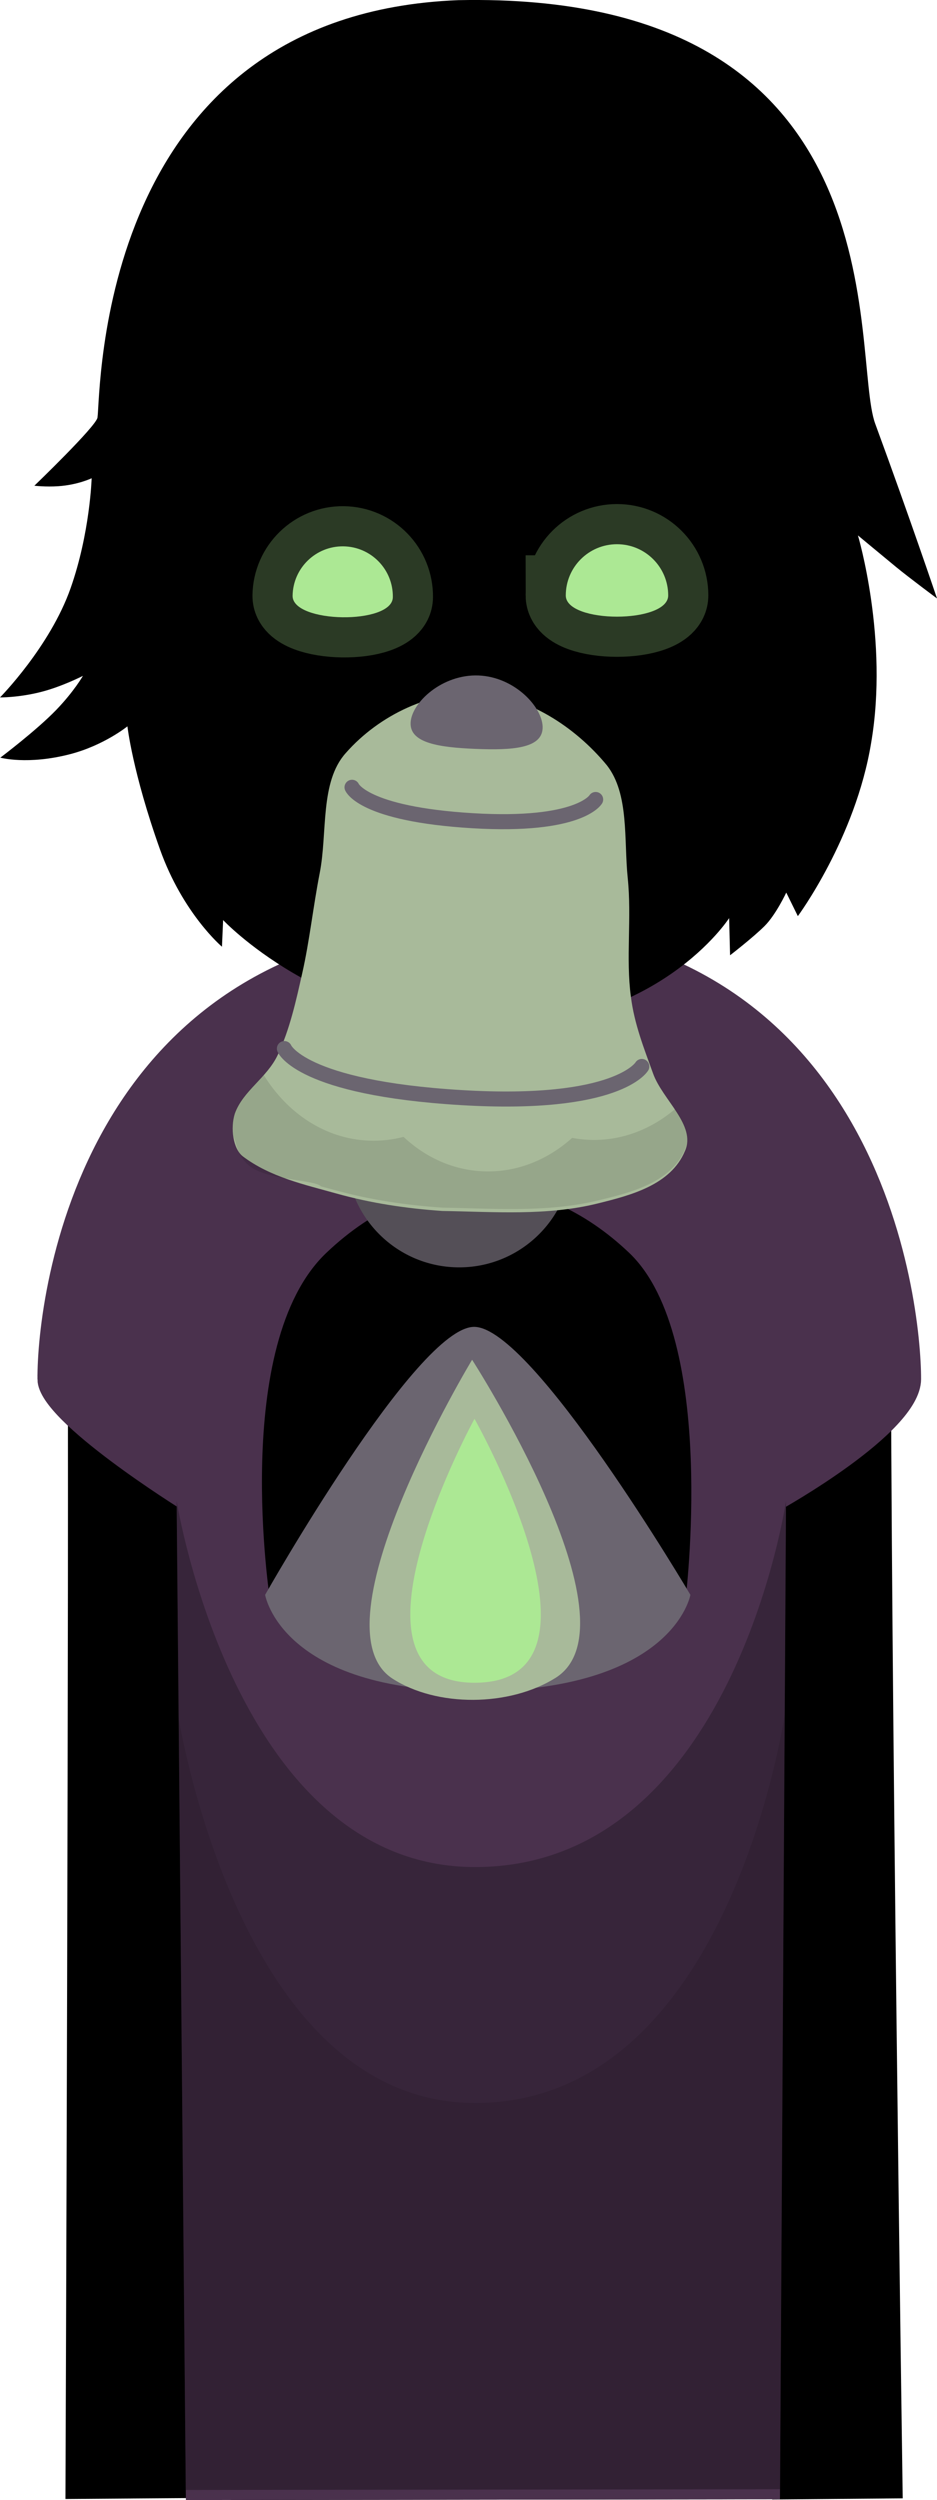 <svg version="1.1" xmlns="http://www.w3.org/2000/svg" xmlns:xlink="http://www.w3.org/1999/xlink" width="93.369" height="248.998" viewBox="0,0,93.369,248.998"><g transform="translate(-272.504,-56.502)"><g data-paper-data="{&quot;isPaintingLayer&quot;:true}" fill-rule="nonzero" stroke-linejoin="miter" stroke-miterlimit="10" stroke-dasharray="" stroke-dashoffset="0" style="mix-blend-mode: normal"><g stroke-linecap="butt"><path d="M280.03,304.392c0,0 0.365,-94.384 0.207,-118.012c-0.055,-8.153 8.187,-36.761 40.202,-36.921c31.602,-0.158 39.857,29.487 39.849,36.897c-0.056,34.06 1.154,117.986 1.154,117.986l-10.997,0.096l-0.159,-114.843c0,0 0.075,-3.099 -2.816,-3.154c-3.434,-0.065 -2.945,3.116 -2.945,3.116l0.205,114.87l-48.214,0.072l-0.305,-115.233c0,0 0.279,-2.919 -2.886,-2.934c-3.111,-0.015 -2.816,2.909 -2.816,2.909l0.353,115.067z" fill="#000000" stroke="#000000" stroke-width="2"/><path d="M277.237,193.88c-0.055,-8.153 4.187,-44.261 43.202,-44.421c39.015,-0.16 42.857,36.987 42.849,44.397c-0.008,4.658 -13.46,12.133 -13.46,12.133l-0.597,98.438l-57.214,0.072l-0.912,-98.509c0,0 -13.844,-8.61 -13.868,-12.11z" fill="#4a314d" stroke="#4a314d" stroke-width="2"/><g stroke="#4a314d" stroke-width="0"><path d="M299.423,215.958c0,0 -3.973,-25.565 5.6,-34.674c9.573,-9.109 21.288,-8.457 30.177,0c8.888,8.457 5.6,34.674 5.6,34.674c0,0 -1.159,7.604 -21.049,7.604c-19.252,0 -20.327,-7.604 -20.327,-7.604z" fill="#000000"/><path d="M298.923,215.345c0,0 15.088,-26.69 20.827,-26.69c5.808,0 21.549,26.69 21.549,26.69c0,0 -1.659,9.607 -21.549,9.607c-19.252,0 -20.827,-9.607 -20.827,-9.607z" fill="#6b6570"/><path d="M311.616,223.691c-8.093,-5.234 7.932,-31.759 7.932,-31.759c0,0 16.933,26.276 8.318,31.682c-4.609,2.892 -11.845,2.926 -16.25,0.077z" data-paper-data="{&quot;index&quot;:null}" fill="#a8ba9a"/><path d="M319.786,197.814c0,0 14.867,26.287 0,26.287c-14.389,0 0,-26.287 0,-26.287z" data-paper-data="{&quot;index&quot;:null}" fill="#ace894"/></g><path d="M319.939,242.459c25.57,-0.105 30.889,-36.471 30.889,-36.471l-0.597,98.438l-59.214,0.072l-0.912,-98.509c0,0 5.815,36.567 29.834,36.469z" fill-opacity="0.251" fill="#000000" stroke="#4a314d" stroke-width="0"/><path d="M319.939,265.959c25.57,-0.105 30.889,-39.471 30.889,-39.471l-0.597,77.938l-59.214,0.072l-0.912,-78.009c0,0 5.815,39.567 29.834,39.469z" fill-opacity="0.098" fill="#000000" stroke="#4a314d" stroke-width="0"/></g><path d="" fill="#a8ba9a" stroke="#4a314d" stroke-width="0" stroke-linecap="butt"/><path d="" fill="#a8ba9a" stroke="#4a314d" stroke-width="0" stroke-linecap="butt"/><path d="" fill-opacity="0.106" fill="#000000" stroke="none" stroke-width="0.601" stroke-linecap="butt"/><path d="M275.927,104.88c0,0 6.163,-5.922 6.292,-6.788c0.337,-2.271 -0.168,-40.173 35.968,-41.574c44.636,-0.914 39.015,35.349 41.531,42.19c3.45,9.381 6.157,17.4 6.157,17.4c0,0 -2.767,-2.054 -4.08,-3.134c-1.224,-1.008 -3.801,-3.146 -3.801,-3.146c0,0 3.091,10.348 1.311,20.695c-1.562,9.481 -7.298,17.225 -7.298,17.225l-1.155,-2.347c0,0 -1.023,2.198 -2.16,3.333c-1.137,1.135 -3.439,2.913 -3.439,2.913l-0.092,-3.704c0,0 -7.06,11.018 -24.351,10.872c-16.306,-0.255 -26.072,-10.675 -26.072,-10.675l-0.116,2.655c0,0 -3.895,-3.293 -6.181,-9.708c-2.725,-7.646 -3.239,-12.243 -3.239,-12.243c0,0 -2.339,1.899 -5.717,2.774c-4.233,1.097 -6.947,0.345 -6.947,0.345c0,0 3.608,-2.717 5.584,-4.77c1.76,-1.828 2.647,-3.377 2.647,-3.377c0,0 -2.108,1.085 -4.233,1.618c-2.217,0.556 -4.03,0.531 -4.03,0.531c0,0 4.975,-5.037 7.031,-10.874c1.941,-5.511 2.1,-10.957 2.1,-10.957c0,0 -1.362,0.662 -3.33,0.795c-1.248,0.085 -2.378,-0.049 -2.378,-0.049z" fill="#000000" stroke="none" stroke-width="1.5" stroke-linecap="butt"/><path d="M301.661,115.839c0.04,-2.758 2.309,-4.962 5.067,-4.922c2.758,0.04 4.962,2.309 4.922,5.067c-0.04,2.758 -10.029,2.614 -9.989,-0.145z" fill="#ace894" stroke-opacity="0.251" stroke="#ace895" stroke-width="8" stroke-linecap="butt"/><path d="M328.882,115.808c0,-2.818 2.285,-5.103 5.103,-5.103c2.818,0 5.103,2.285 5.103,5.103c0,2.818 -10.207,2.818 -10.207,0z" fill="#ace894" stroke-opacity="0.251" stroke="#ace895" stroke-width="8" stroke-linecap="butt"/><g><path d="M307.01,171.015c0.253,-6.212 5.494,-11.044 11.706,-10.791c6.212,0.253 11.044,5.494 10.791,11.706c-0.253,6.212 -5.494,11.044 -11.706,10.791c-6.212,-0.253 -11.044,-5.494 -10.791,-11.706z" fill="#544f57" stroke="none" stroke-width="0.5" stroke-linecap="butt"/><g><path d="M320.219,125.555c4.783,0.266 9.541,3.265 12.76,7.171c2.238,2.858 1.684,7.429 2.076,11.221c0.409,3.963 -0.198,7.997 0.315,11.822c0.339,2.731 1.319,5.181 2.214,7.661c0.949,2.631 4.311,5.148 3.179,7.697c-1.417,3.421 -5.469,4.437 -8.701,5.239c-5.053,1.254 -10.326,0.828 -15.481,0.747c-3.562,-0.244 -7.11,-0.772 -10.556,-1.739c-3.202,-0.895 -6.58,-1.631 -9.321,-3.697c-0.981,-0.752 -1.253,-2.841 -0.801,-4.264c0.827,-2.294 3.191,-3.534 4.283,-5.853c1.19,-2.526 1.818,-5.371 2.44,-8.152c0.719,-3.171 1.088,-6.639 1.738,-9.961c0.783,-3.987 0.005,-9.057 2.587,-11.934c3.37,-3.841 8.549,-6.219 13.268,-5.957z" fill="#a8ba9a" stroke="none" stroke-width="0.601" stroke-linecap="round"/><path d="M336.459,162.721c0,0 -2.345,4.037 -17.969,3.102c-16.057,-0.961 -17.646,-4.884 -17.646,-4.884" fill="none" stroke="#6b6570" stroke-width="1.5" stroke-linecap="round"/><path d="M331.859,136.131c0,0 -1.598,2.752 -12.248,2.114c-10.944,-0.655 -12.028,-3.329 -12.028,-3.329" fill="none" stroke="#6b6570" stroke-width="1.5" stroke-linecap="round"/><path d="M340.768,170.976c-1.413,3.331 -5.464,4.316 -8.696,5.094c-5.052,1.216 -10.325,0.795 -15.479,0.712c-3.562,-0.242 -7.111,-0.76 -10.557,-1.705c-0.515,-0.141 -1.034,-0.277 -1.554,-0.416c-0.545,-0.609 -4.485,-0.595 -6.554,-1.669c-1.889,-0.98 -1.935,-3.078 -2.115,-3.15c-0.183,-0.826 -0.153,-1.775 0.093,-2.531c0.553,-1.497 1.796,-2.532 2.884,-3.731c2.36,3.814 6.129,6.35 10.465,6.527c1.188,0.048 2.348,-0.083 3.461,-0.374c2.184,2.044 4.927,3.309 7.945,3.432c3.306,0.135 6.395,-1.125 8.856,-3.331c0.556,0.105 1.125,0.171 1.704,0.194c3.167,0.129 6.135,-1.021 8.543,-3.058c0.919,1.342 1.614,2.671 1.006,4.007z" fill-opacity="0.106" fill="#000000" stroke="none" stroke-width="0.601" stroke-linecap="butt"/><path d="M313.419,128.496c0.082,-2.019 3.148,-4.865 6.781,-4.717c3.633,0.148 6.457,3.234 6.375,5.253c-0.082,2.019 -3.04,2.206 -6.672,2.059c-3.633,-0.148 -6.565,-0.575 -6.483,-2.594z" fill="#6b6570" stroke="none" stroke-width="0.5" stroke-linecap="butt"/></g></g></g></g></svg>